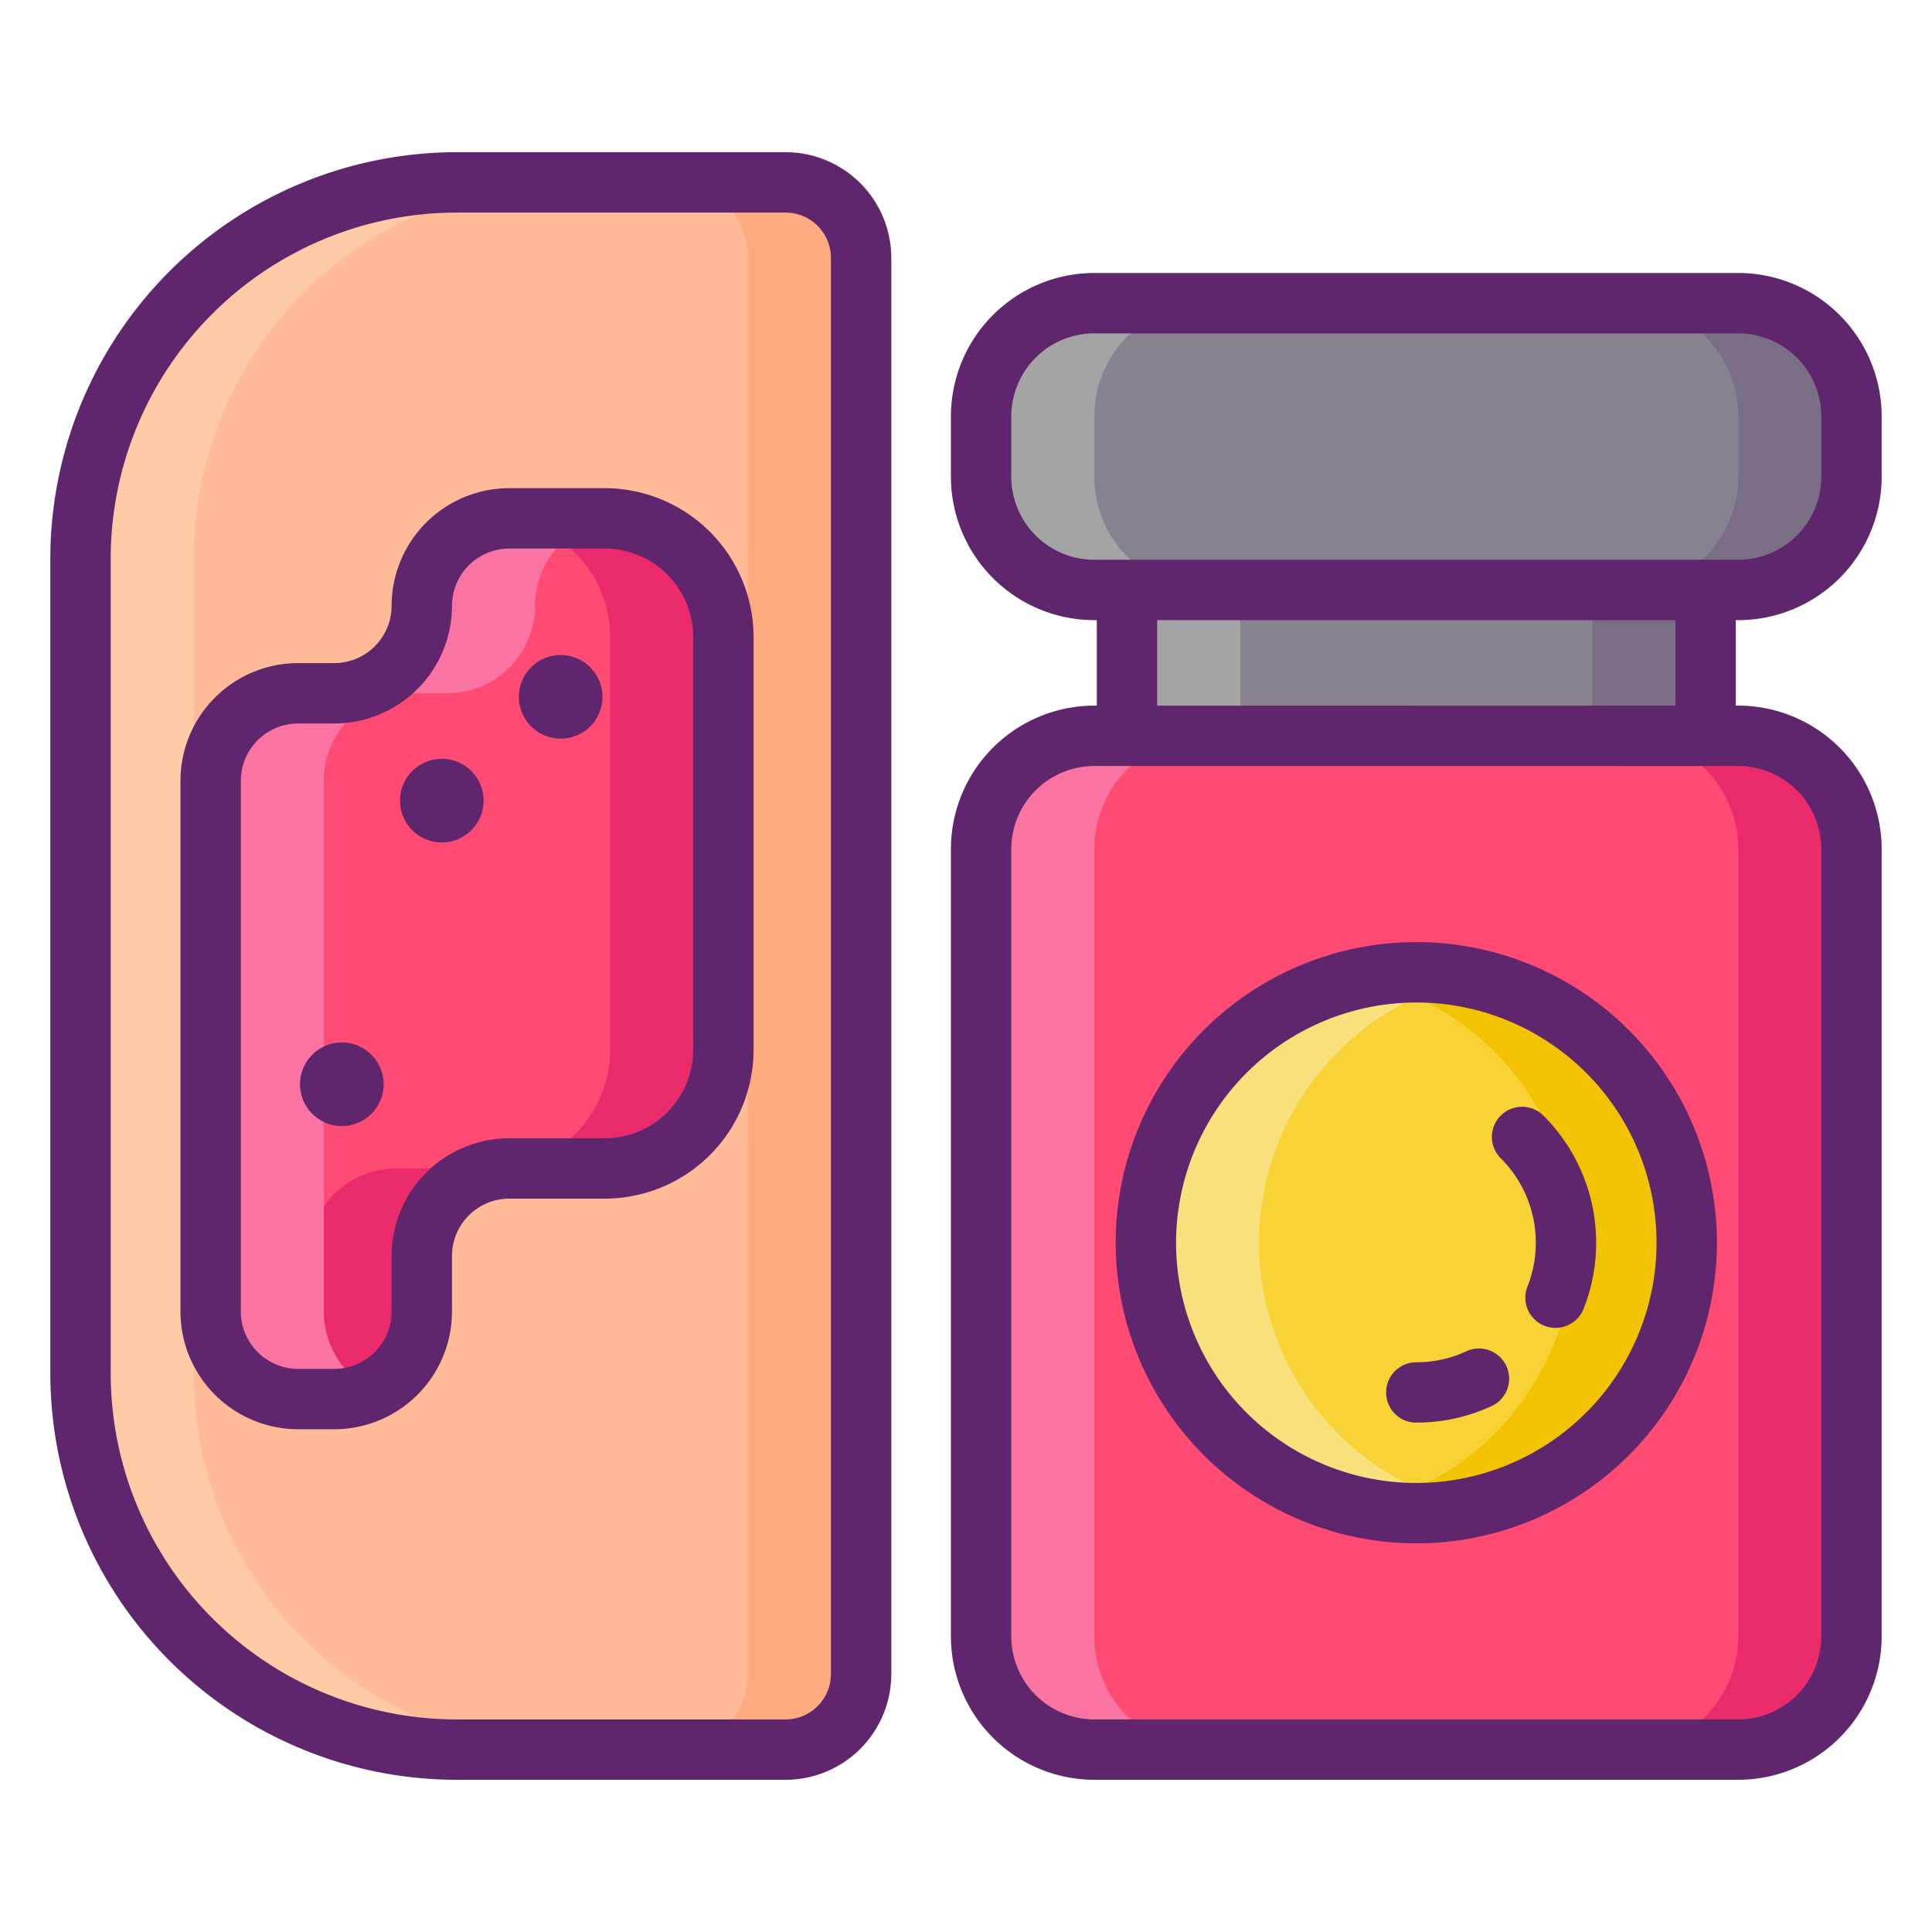 <svg xmlns="http://www.w3.org/2000/svg" viewBox="0 0 256 256"><title>Foodies Expanded</title><path d="M60.5,24.167H104.1a10,10,0,0,1,10,10V221.833a10,10,0,0,1-10,10H60.5A49.835,49.835,0,0,1,10.668,182V74A49.835,49.835,0,0,1,60.5,24.167Z" fill="#ffbb98"/><path d="M75.5,231.833h-15a49.833,49.833,0,0,1-49.83-49.84V74A49.839,49.839,0,0,1,60.5,24.163h15A49.839,49.839,0,0,0,25.672,74v107.99A49.833,49.833,0,0,0,75.5,231.833Z" fill="#ffcaa6"/><path d="M230.332,40.173H145a15,15,0,0,0-15,15v8a15.005,15.005,0,0,0,15,15h4.33V97.5H226V78.173h4.33a15,15,0,0,0,15-15v-8A14.993,14.993,0,0,0,230.332,40.173Z" fill="#87828e"/><path d="M230.332,97.5H145a15.005,15.005,0,0,0-15,15v104.33a15,15,0,0,0,15,15h85.33a14.993,14.993,0,0,0,15-15V112.5A15,15,0,0,0,230.332,97.5Z" fill="#ff4a73"/><path d="M44.3,91.864H39.5a11.59,11.59,0,0,0-11.589,11.589v70.34A11.589,11.589,0,0,0,39.5,185.382h4.8a11.588,11.588,0,0,0,11.589-11.589v-7.377a11.59,11.59,0,0,1,11.59-11.59H80.133a15.719,15.719,0,0,0,15.719-15.719V84.4A15.719,15.719,0,0,0,80.133,68.685H67.478a11.59,11.59,0,0,0-11.59,11.589h0A11.589,11.589,0,0,1,44.3,91.864Z" fill="#ff4a73"/><circle cx="187.668" cy="164.67" r="35.833" fill="#f9d335"/><path d="M160,78.173H145a15.005,15.005,0,0,1-15-15v-8a15,15,0,0,1,15-15h15a15,15,0,0,0-15,15v8A15.005,15.005,0,0,0,160,78.173Z" fill="#a4a4a5"/><rect x="149.332" y="78.173" width="15" height="19.33" fill="#a4a4a5"/><path d="M160,231.833H145a15,15,0,0,1-15-15V112.5a15.005,15.005,0,0,1,15-15h15a15.005,15.005,0,0,0-15,15v104.33A15,15,0,0,0,160,231.833Z" fill="#f973a3"/><path d="M44.3,91.864H39.5a11.59,11.59,0,0,0-11.589,11.589v70.34A11.589,11.589,0,0,0,39.5,185.382h4.8a11.588,11.588,0,0,0,11.589-11.589v-7.377a11.59,11.59,0,0,1,11.59-11.59H80.133a15.719,15.719,0,0,0,15.719-15.719V84.4A15.719,15.719,0,0,0,80.133,68.685H67.478a11.59,11.59,0,0,0-11.59,11.589h0A11.589,11.589,0,0,1,44.3,91.864Z" fill="#ff4a73"/><path d="M245.332,55.173v8a15,15,0,0,1-15,15h-15a15,15,0,0,0,15-15v-8a14.993,14.993,0,0,0-15-15h15A14.993,14.993,0,0,1,245.332,55.173Z" fill="#796e84"/><rect x="211.002" y="78.173" width="15" height="19.33" fill="#796e84"/><path d="M245.332,112.5v104.33a14.993,14.993,0,0,1-15,15h-15a14.993,14.993,0,0,0,15-15V112.5a15,15,0,0,0-15-15h15A15,15,0,0,1,245.332,112.5Z" fill="#ea2a6a"/><path d="M95.852,84.4v54.7a15.716,15.716,0,0,1-15.72,15.72H67.482a11.591,11.591,0,0,0-11.59,11.59v7.38a11.591,11.591,0,0,1-11.59,11.59H39.5a11.484,11.484,0,0,1-5.1-1.18,11.59,11.59,0,0,0,6.49-10.41v-7.38a11.591,11.591,0,0,1,11.59-11.59h12.65a15.716,15.716,0,0,0,15.72-15.72V84.4a15.72,15.72,0,0,0-14.46-15.67c.36-.03.72-.05,1.09-.05h12.65A15.722,15.722,0,0,1,95.852,84.4Z" fill="#ea2a6a"/><path d="M81.392,68.733a11.6,11.6,0,0,0-10.5,11.54A11.591,11.591,0,0,1,59.3,91.863H54.5a11.591,11.591,0,0,0-11.59,11.59v70.34A11.59,11.59,0,0,0,49.4,184.2a11.484,11.484,0,0,1-5.1,1.18H39.5a11.591,11.591,0,0,1-11.59-11.59v-70.34A11.591,11.591,0,0,1,39.5,91.863h4.8a11.591,11.591,0,0,0,11.59-11.59,11.591,11.591,0,0,1,11.59-11.59h12.65C80.552,68.683,80.972,68.7,81.392,68.733Z" fill="#f973a3"/><path d="M195.172,199.713a35.835,35.835,0,1,1,0-70.09,35.838,35.838,0,0,0,0,70.09Z" fill="#f9e27d"/><path d="M223.5,164.673a35.846,35.846,0,0,1-43.33,35.04,35.841,35.841,0,0,0,0-70.09,35.846,35.846,0,0,1,43.33,35.05Z" fill="#f2c300"/><path d="M114.1,34.163v187.67a10,10,0,0,1-10,10h-15a10,10,0,0,0,10-10V34.163a10,10,0,0,0-10-10h15A10,10,0,0,1,114.1,34.163Z" fill="#ffaa80"/><circle cx="74.293" cy="92.337" r="5.542" transform="translate(-44.01 99.392) rotate(-54.593)" fill="#5f266d"/><circle cx="58.543" cy="106.087" r="5.542" transform="translate(-61.842 92.339) rotate(-54.593)" fill="#5f266d"/><circle cx="45.293" cy="143.67" r="5.542" transform="translate(-98.048 97.347) rotate(-54.593)" fill="#5f266d"/><path d="M203.5,164.67a15.726,15.726,0,0,1-1.093,5.784,4,4,0,1,0,7.443,2.932,23.819,23.819,0,0,0-5.336-25.563,4,4,0,1,0-5.658,5.658A15.722,15.722,0,0,1,203.5,164.67Z" fill="#5f266d"/><path d="M187.668,188.5a23.575,23.575,0,0,0,10.162-2.276A4,4,0,0,0,194.409,179a15.64,15.64,0,0,1-6.741,1.508,4,4,0,0,0,0,8Z" fill="#5f266d"/><path d="M230.332,82.173a19.022,19.022,0,0,0,19-19v-8a19.022,19.022,0,0,0-19-19H145a19.022,19.022,0,0,0-19,19v8a19.022,19.022,0,0,0,19,19h.331V93.5H145a19.022,19.022,0,0,0-19,19v104.33a19.022,19.022,0,0,0,19,19h85.331a19.022,19.022,0,0,0,19-19V112.5a19.022,19.022,0,0,0-19-19H230V82.173Zm0,19.33a11.013,11.013,0,0,1,11,11v104.33a11.012,11.012,0,0,1-11,11H145a11.012,11.012,0,0,1-11-11V112.5a11.013,11.013,0,0,1,11-11Zm-77-8V82.173H222V93.5ZM226,74.173H145a11.012,11.012,0,0,1-11-11v-8a11.013,11.013,0,0,1,11-11h85.331a11.013,11.013,0,0,1,11,11v8a11.012,11.012,0,0,1-11,11Z" fill="#5f266d"/><path d="M80.133,64.685H67.478A15.606,15.606,0,0,0,51.889,80.274a7.6,7.6,0,0,1-7.59,7.59H39.5a15.606,15.606,0,0,0-15.589,15.589v70.34A15.607,15.607,0,0,0,39.5,189.383h4.8a15.608,15.608,0,0,0,15.59-15.59v-7.377a7.6,7.6,0,0,1,7.589-7.59H80.133a19.741,19.741,0,0,0,19.719-19.719V84.4A19.741,19.741,0,0,0,80.133,64.685Zm11.719,74.422a11.732,11.732,0,0,1-11.719,11.719H67.478a15.607,15.607,0,0,0-15.589,15.59v7.377a7.6,7.6,0,0,1-7.59,7.59H39.5a7.6,7.6,0,0,1-7.589-7.59v-70.34A7.6,7.6,0,0,1,39.5,95.864h4.8a15.608,15.608,0,0,0,15.59-15.59,7.6,7.6,0,0,1,7.589-7.589H80.133A11.732,11.732,0,0,1,91.852,84.4Z" fill="#5f266d"/><path d="M187.668,204.5a39.833,39.833,0,1,0-39.833-39.833A39.878,39.878,0,0,0,187.668,204.5Zm0-71.666a31.833,31.833,0,1,1-31.833,31.833A31.869,31.869,0,0,1,187.668,132.837Z" fill="#5f266d"/><path d="M104.1,20.167H60.5A53.9,53.9,0,0,0,6.668,74V182A53.9,53.9,0,0,0,60.5,235.833h43.6a14.016,14.016,0,0,0,14-14V34.167A14.016,14.016,0,0,0,104.1,20.167Zm6,201.666a6.007,6.007,0,0,1-6,6H60.5A45.887,45.887,0,0,1,14.668,182V74A45.887,45.887,0,0,1,60.5,28.167h43.6a6.007,6.007,0,0,1,6,6Z" fill="#5f266d"/></svg>